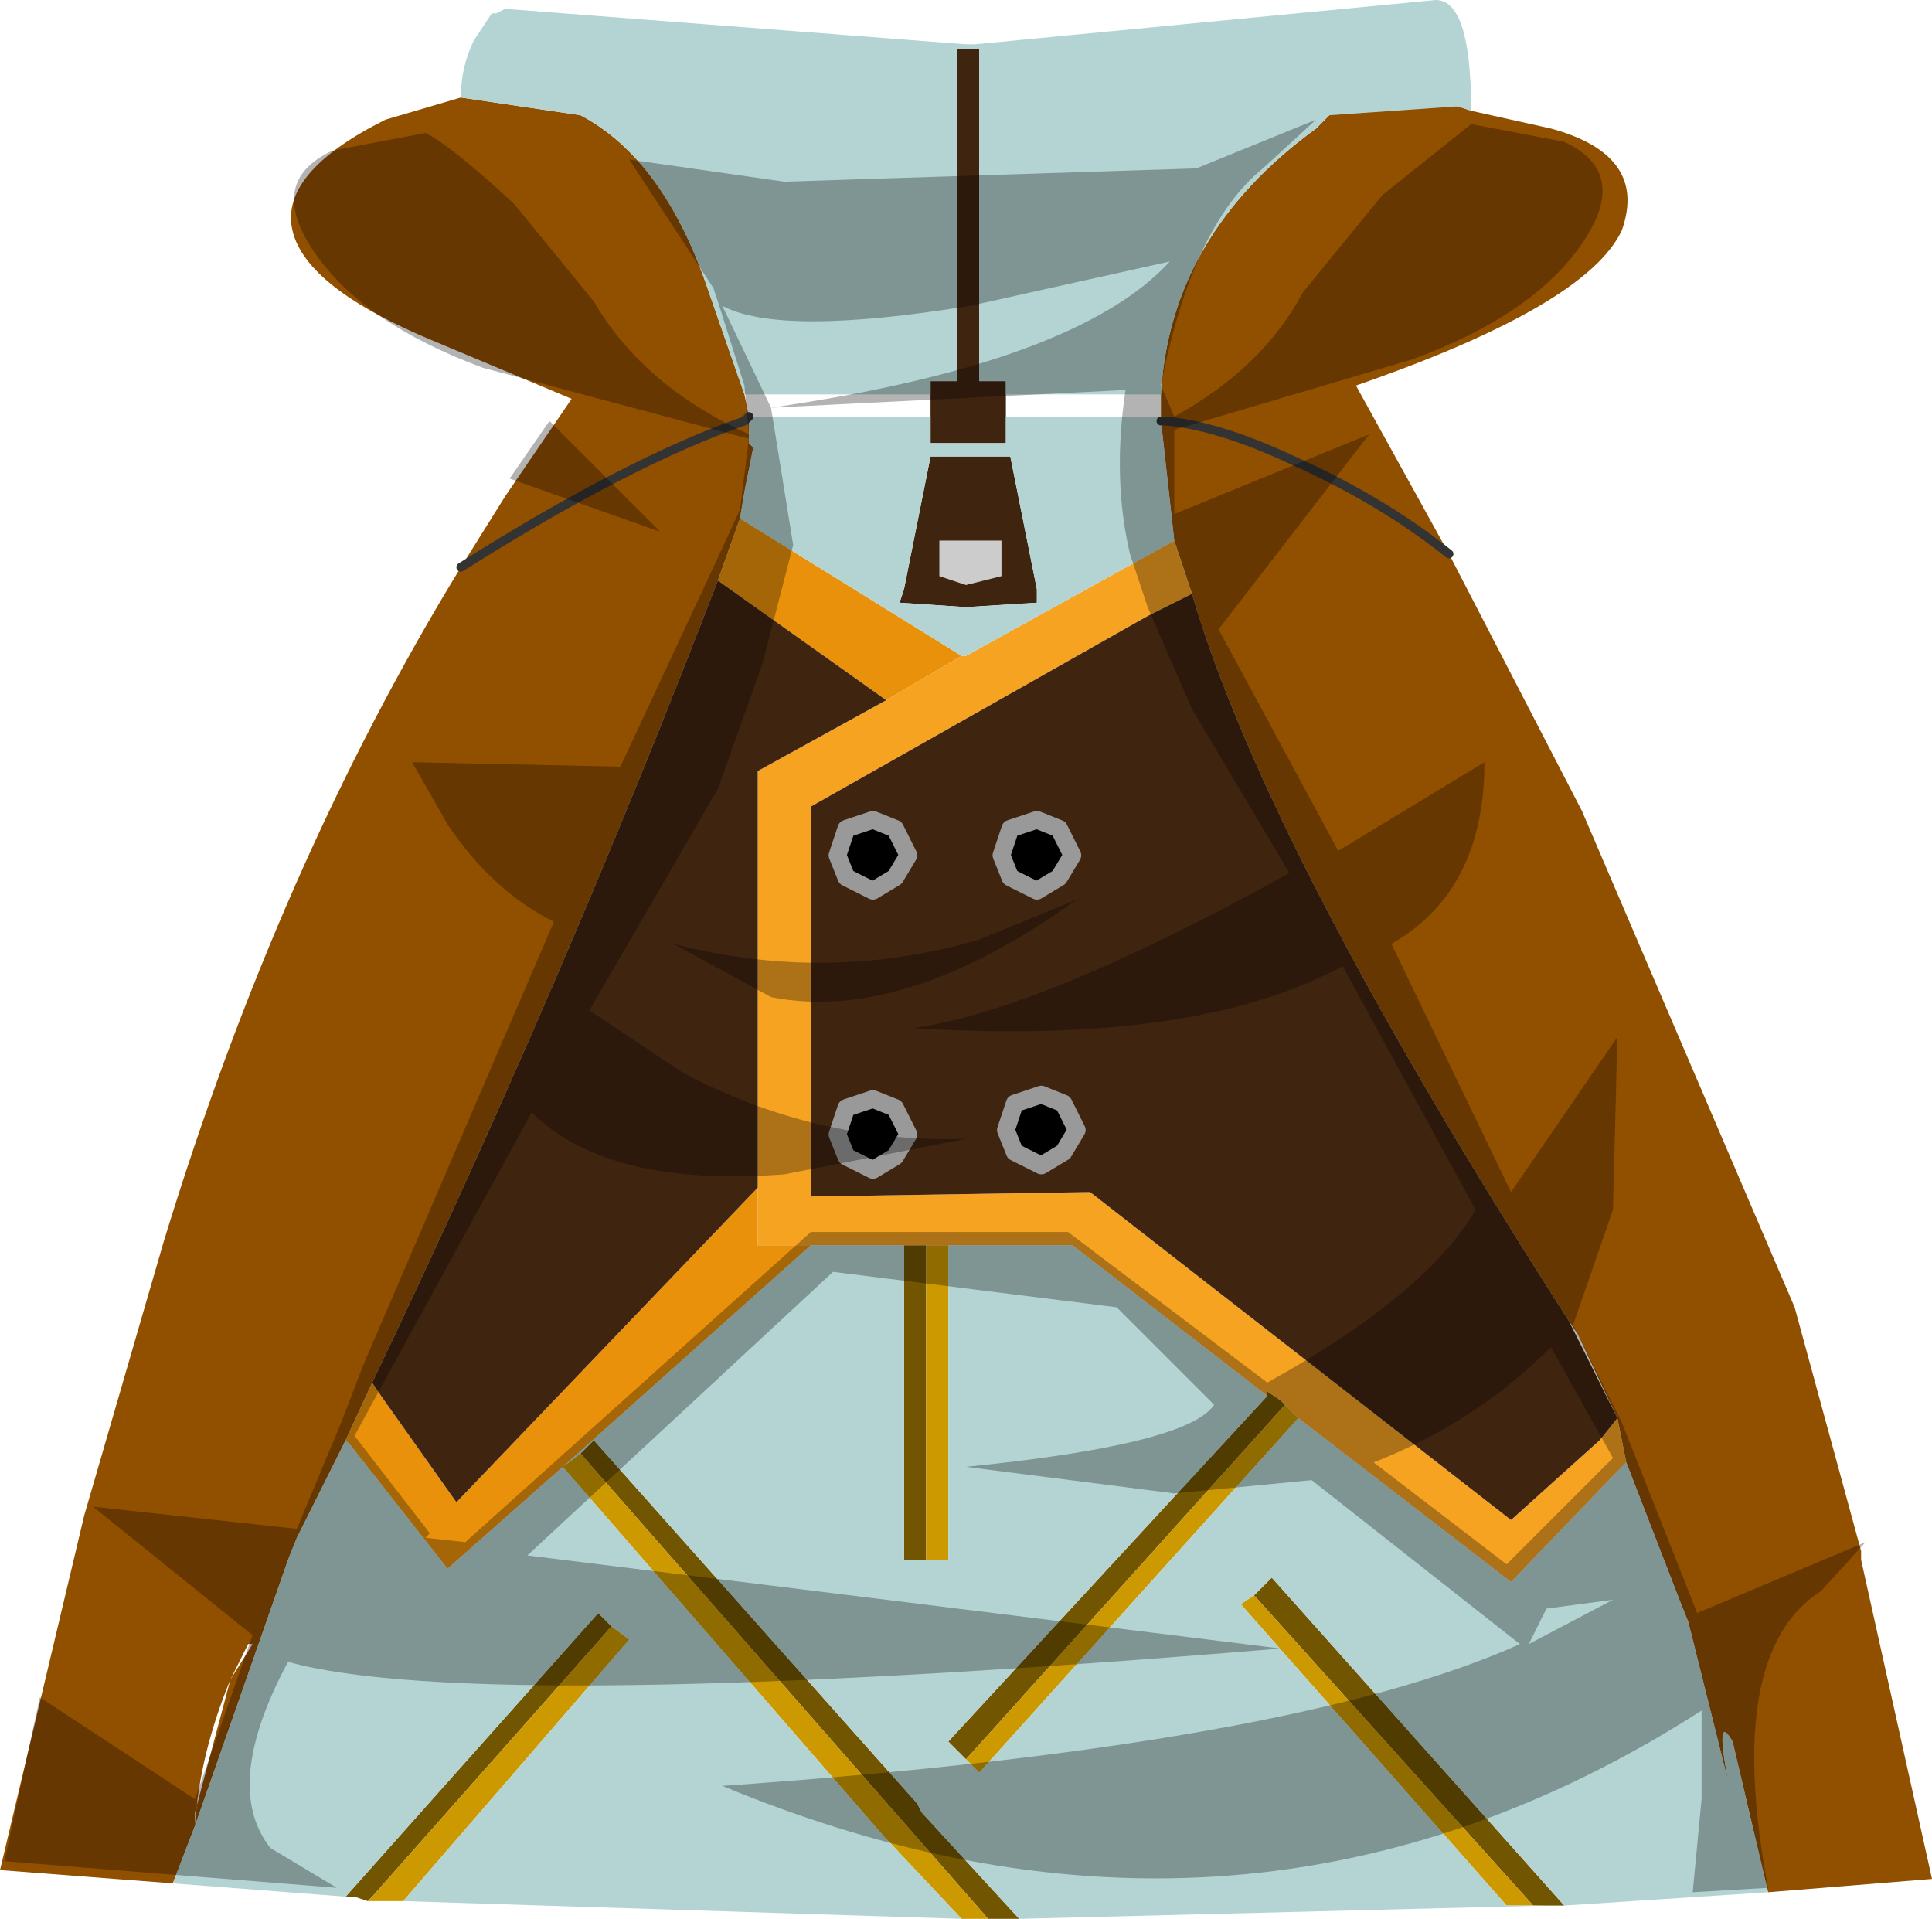 <svg xmlns="http://www.w3.org/2000/svg" xmlns:ffdec="https://www.free-decompiler.com/flash" xmlns:xlink="http://www.w3.org/1999/xlink" ffdec:objectType="frame" width="21.8" height="21.65"><use ffdec:characterId="1" xlink:href="#a" width="21.8" height="21.65"/><defs><g id="a"><path fill="#725500" fill-rule="evenodd" d="M17.65 21.5h-.35L14.15 18l.05-.05.15-.15zm-6.15.15h-.35l-4.6-5.25.15-.15 3.65 4.1.05.1zm-7.35-.2L4 21.4h-.1l2.85-3.2.15.15-2.7 3.05zm6.05-7.4h.25v3.55h-.25zm4.1 1.7v-.05l.15.1.05.05-3.6 4-.2-.2z"/><path fill="#ccc" fill-rule="evenodd" d="M11.3 6.1v.4l-.4.1-.3-.1v-.4h.7"/><path fill="#c90" fill-rule="evenodd" d="M11.15 21.65h-.3l-.8-.85-.05-.05-3.65-4.2.2-.15zm-6.6-.2h-.4l.05-.05 2.7-3.05.2.15zm5.9-7.4h.25v3.55h-.25zm4.05 1.8.15.15-3.6 4-.15-.15zm2.8 5.65H17l-3-3.4.15-.1z"/><path fill="#914f00" fill-rule="evenodd" d="m16.6 1.25.9.2q1.1.3.8 1.15-.4.85-3 1.75l1.05 1.9q-.75-.6-1.75-1.05-.85-.4-1.45-.45h-.05.05q.6.05 1.45.45 1 .45 1.75 1.05l1.5 2.9 2.4 5.6.75 2.75v.1l.8 3.6-1.85.15-.4-1.7q-.2-.35-.05.45l-.45-1.8-.1-.25-.6-1.55-.1-.5-.45-.95-.1-.15q-3.4-5.3-4.25-8.2l-.2-.6-.15-1.35v-.3q.1-1.8 1.75-3l.05-.05.1-.1.7-.25.75.15zm-14.65 20L0 21.1l.95-4 .9-3.1q1.3-4.25 3.35-7.6l.5-.8.75-1.1-1.55-.65q-1.45-.6-1.6-1.25t1.05-1.25l.85-.25 1.35.2q.95.5 1.45 2l.4 1.15.05.25-.05.05Q7.1 5.2 5.2 6.4q1.9-1.2 3.2-1.65l.05-.05V5l.05.05-.1.5-.05.3-.25.7Q6.35 11.1 4.2 15.6l-.3.65-.55 1.1-.1.25-1.05 3zm.25-.65q.05-.8.4-1.65l.25-.4H2.8l-.2.4-.4 1.5z"/><path fill="#f7a322" fill-rule="evenodd" d="M10.85 7.4h.05l2.35-1.3.2.6-.5.25-3.8 2.15v4.4l3.15-.05 4.75 3.7 1-.9.2-.25.1.5-.1.1-1.2 1.25-2.4-1.85-.15-.15-.05-.05-.15-.1v.05l-2.2-1.7H8.55V8.7L10 7.9z"/><path fill="#e9910a" fill-rule="evenodd" d="m8.35 5.85 2.5 1.55-.85.5-1.9-1.35zm.2 7.55v.65h.6l-2.8 2.5-1.3 1.15-1.1-1.4-.05-.05.3-.65.1.15.85 1.2z"/><path fill="#3f240f" fill-rule="evenodd" d="M11.35 4.45V5h-.85v-.7h.3V.55h.25V4.3h.3zm.05.7.3 1.5v.15l-.8.05-.75-.05.05-.15.3-1.5h.9m-.1.95h-.7v.4l.3.1.4-.1zm2.15.6q.85 2.9 4.25 8.2l.55 1.1-.2.25-1 .9-4.75-3.7-3.15.05V9.1l3.8-2.15zM10 7.9l-1.45.8v4.7l-3.4 3.55-.85-1.2-.1-.15q2.15-4.5 3.9-9.05z"/><path fill="#b3d4d3" fill-rule="evenodd" d="m16.6 1.25-.15-.05-1.45.1-.15.15q-1.65 1.2-1.75 3h-1.75V4.3h-.3V.55h-.25V4.3h-.3v.15H8.4L8 3.3q-.5-1.5-1.45-2L5.2 1.1q0-.35.15-.65l.2-.3h.05L5.7.1l5.2.4h.1l5.2-.5q.4 0 .4 1.25M13.1 4.7v.05l.15 1.35-2.35 1.3h-.05l-2.5-1.55.05-.3.1-.5L8.45 5v-.3h2.05V5h.85v-.3zm6.85 16.65-2.3.15-3.3-3.7-.15.15-.05.05-.15.1 3 3.4h.45l-5.95.15-1.1-1.2-.05-.1-3.65-4.1-.15.15-.2.15 3.65 4.2.05.05.8.85-6.3-.2L7.1 18.5l-.2-.15-.15-.15-2.85 3.2-1.95-.15.25-.65 1.05-3 .1-.25.55-1.1.05.05 1.1 1.4 1.3-1.15 2.8-2.5h1.05v3.55h.5v-3.55h1.4l2.2 1.7-3.6 3.9.2.2.15.15 3.6-4 2.4 1.85 1.2-1.25.1-.1.6 1.55.1.25.45 1.8q-.15-.8.05-.45zM11.4 5.15h-.9l-.3 1.5-.05.15.75.05.8-.05v-.15z"/><path fill="none" stroke="#333" stroke-linecap="round" stroke-linejoin="round" stroke-width=".1" d="M13.1 4.75h.05q.6.05 1.45.45 1 .45 1.75 1.05M5.2 6.4q1.9-1.2 3.2-1.65l.05-.05"/><path fill-rule="evenodd" d="m9.55 9.9-.1-.25.1-.3.3-.1.25.1.15.3-.15.25-.25.15z"/><path fill="none" stroke="#999" stroke-linecap="round" stroke-linejoin="round" stroke-width=".2" d="m9.55 9.9-.1-.25.1-.3.3-.1.25.1.15.3-.15.25-.25.15z"/><path fill-rule="evenodd" d="m11.3 9.65.1-.3.3-.1.25.1.15.3-.15.25-.25.15-.3-.15z"/><path fill="none" stroke="#999" stroke-linecap="round" stroke-linejoin="round" stroke-width=".2" d="m11.3 9.65.1-.3.3-.1.25.1.15.3-.15.25-.25.15-.3-.15z"/><path fill-rule="evenodd" d="m9.45 12.8.1-.3.3-.1.25.1.15.3-.15.25-.25.15-.3-.15z"/><path fill="none" stroke="#999" stroke-linecap="round" stroke-linejoin="round" stroke-width=".2" d="m9.45 12.8.1-.3.3-.1.25.1.15.3-.15.25-.25.15-.3-.15z"/><path fill-rule="evenodd" d="m11.45 12.45.3-.1.25.1.15.3L12 13l-.25.15-.3-.15-.1-.25z"/><path fill="none" stroke="#999" stroke-linecap="round" stroke-linejoin="round" stroke-width=".2" d="m11.45 12.45.3-.1.25.1.15.3L12 13l-.25.15-.3-.15-.1-.25z"/><path fill-opacity=".298" fill-rule="evenodd" d="m17 17.65 1.2-1.2-.7-1.25q-.85.85-2 1.3zm.45.5-.2.4.95-.5zm-8.75-6.9-1.1-.6q1.75.45 3.45-.05l1.1-.45q-1.95 1.4-3.45 1.1m-2.5-6.5L7.45 6l-1.7-.6zm6.55 1.5q-.2-.85-.05-1.85l-4 .2q3.45-.5 4.5-1.65l-2.25.5q-2.15.35-2.8 0L8.7 4.6l.25 1.55L8.6 7.5l-.5 1.4-1.45 2.5 1.05.7q1.5.8 3.2.75l-2.05.4q-2 .15-2.85-.7l-1.7 3.1-.3.55.85 1.1-.05.05.45.05 3.9-3.5h2.9l2.25 1.7q1.8-1 2.35-1.95l-1.5-2.75q-1.65.9-4.85.7 1.45-.2 4.25-1.75L13.45 8l-.5-1.15zM16.6 1.4l1.05.2q.75.35.2 1.15t-1.9 1.3l-2.7.8v.95l2.2-.9-1.7 2.2 1.35 2.5 1.65-1q0 1.45-1.05 2.05l1.35 2.8 1.2-1.75-.05 1.95-.45 1.3.55 1.1.85 2.15 1.9-.8-.5.55q-1.1.7-.6 3.35l-.85.05.1-1.05v-1q-5.15 3.3-11.05.85 6.45-.45 9-1.6L14.8 16.7l-1.55.15-2.35-.3q2.5-.25 2.8-.7l-1.1-1.1-3.2-.4-3.45 3.2 8.5 1.05q-9.05.75-11.2.15-.75 1.4-.2 2.1l.75.45L.05 21l.4-1.85L2.2 20.3l.65-1.85L1.05 17l2.3.25.5-1.2.25-.65 2.15-5q-.7-.35-1.2-1.1l-.4-.7L7 8.65 8.05 6.4l.3-.65.1-.8-3-.8q-1.35-.5-1.9-1.3t.2-1.15l1.05-.2q.3.15 1 .8l.9 1.1q.55.95 1.75 1.5l-.05-.55-.3-.95-.05-.15L7.1 1.8l1.75.25 4.65-.15 1.35-.55-.6.55q-.8.65-1.15 2.45l.15.35q1-.55 1.45-1.4l.9-1.1z"/></g></defs></svg>
